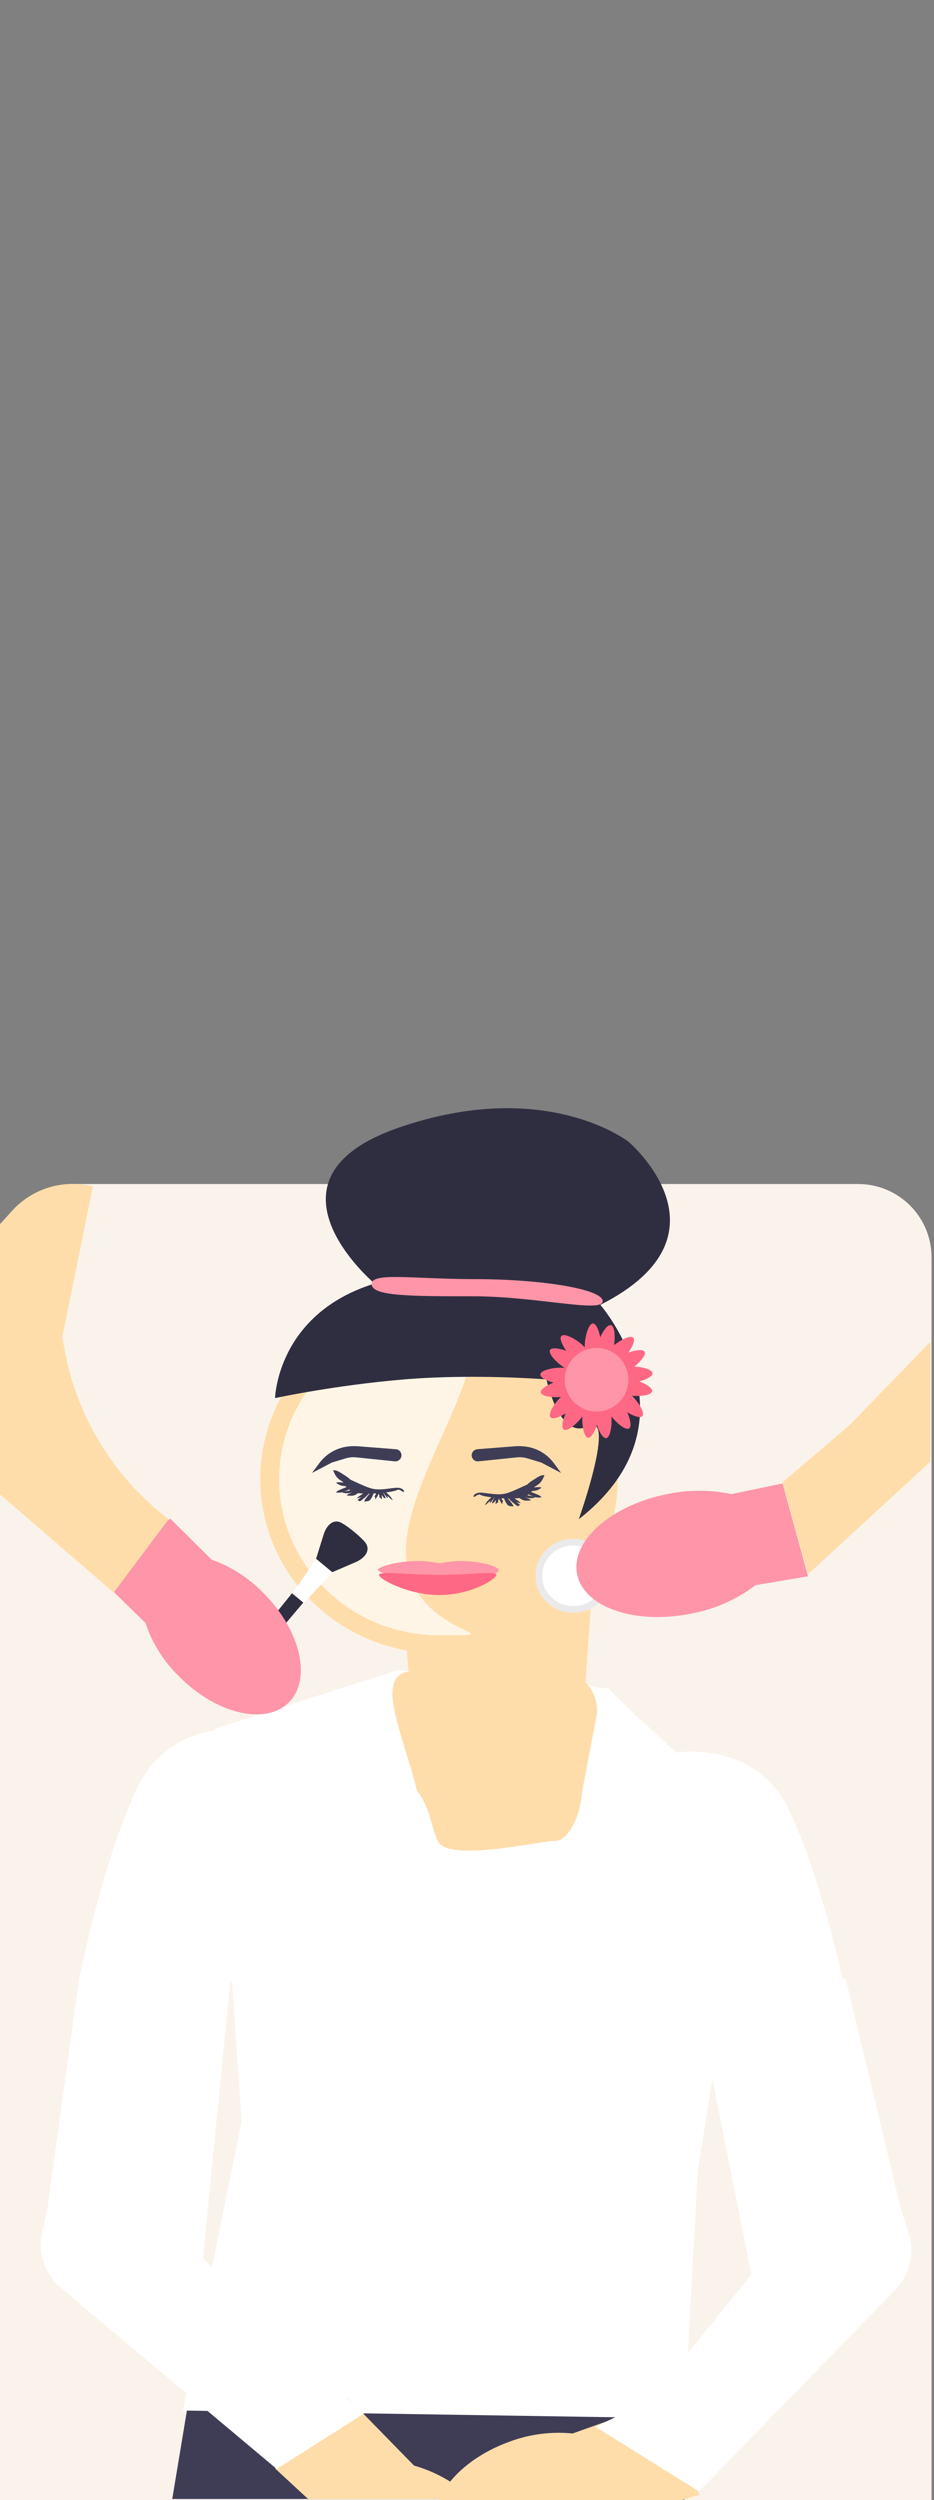 <svg width="382" height="1022" viewBox="0 0 382 1022" fill="none" xmlns="http://www.w3.org/2000/svg">
<rect x="0" y="0" width="382" height="1022" fill="#808080" stroke="none"/>
<g clip-path="url(#clip0_359_315)">
<path d="M0 514C0 497.431 13.431 484 30 484H351C367.569 484 381 497.431 381 514V1022H0V514Z" fill="#FAF3EB"/>
<path d="M238.499 701.5L243.357 632.732L163.719 641.242L168.499 701.5H238.499Z" fill="#FFDDAA"/>
<path d="M279.901 972.59V1022.28L278.182 1021.52H70.445L76.444 985.388L77.456 979.294L78.252 974.519L116.088 974.161L116.123 974.152L131.227 974.013L135.068 973.978L138.067 973.943L183.423 973.515L245.252 972.922L279.901 972.59Z" fill="#3F3D56"/>
<path d="M162.629 682.728L248.813 690.174L307.59 748.069L285.36 887.494L279.905 988.548L74.809 985.357L98.809 867.284L87.9 706.661L162.629 682.728Z" fill="white"/>
<path d="M179.538 675.813C219.906 675.813 252.631 643.905 252.631 604.544C252.631 565.183 219.906 533.274 179.538 533.274C139.17 533.274 106.445 565.183 106.445 604.544C106.445 643.905 139.17 675.813 179.538 675.813Z" fill="#FFDDAA"/>
<path opacity="0.7" d="M179.537 668.45C215.632 668.45 166 669.195 166 634C166 598.805 215.632 540.997 179.537 540.997C143.441 540.997 114.18 569.528 114.18 604.723C114.18 639.919 143.441 668.45 179.537 668.45Z" fill="white"/>
<path d="M103.718 707.193C103.718 707.193 69.899 700.811 55.716 731.659C41.534 762.507 32.807 807.183 32.807 807.183L109.172 810.374L103.718 707.193Z" fill="white"/>
<path d="M275.429 716.543C275.429 716.543 309.086 710.205 323.2 740.837C337.314 771.468 346 815.831 346 815.831L270 819L275.429 716.543Z" fill="white"/>
<path d="M193.227 1021.52H126.008L112.534 1009.06L112.498 1009.09L112.722 1008.87L134.281 987.657L135.65 986.304L141.918 980.15L142.079 979.984L144.666 982.629L148.453 986.505L148.65 986.706L169.35 1007.87C177.989 1010.31 185.895 1014.75 192.412 1020.78C192.69 1021.02 192.959 1021.28 193.227 1021.52Z" fill="#FFDDAA"/>
<path d="M148.958 986.506L137.514 976.177L133.533 972.592L117.583 958.2L109.008 949.499L96.811 937.138L90.768 931.011L86.688 926.884L82.989 923.129L84.484 908.003L87.571 876.836L91.531 836.808L94.619 805.609L94.99 801.865L81.833 783.34L32.592 806.91L19.475 902.259L17.249 912.534C15.406 921.036 18.46 929.842 25.218 935.507L70.444 973.422L76.247 978.283L84.866 985.517L113.187 1009.26L148.958 986.506Z" fill="white"/>
<path d="M154.094 737.89C154.094 737.89 216.298 677.973 240.899 688.689C265.5 699.404 307.39 750.103 307.39 750.103L246.98 797.802L154.094 737.89Z" fill="white"/>
<ellipse cx="234.5" cy="644.113" rx="15.5" ry="15.113" fill="white"/>
<path opacity="0.1" fill-rule="evenodd" clip-rule="evenodd" d="M234.5 659.227C243.06 659.227 250 652.46 250 644.113C250 635.766 243.06 629 234.5 629C225.94 629 219 635.766 219 644.113C219 652.46 225.94 659.227 234.5 659.227ZM247.266 644.113C247.266 650.886 241.616 656.493 234.5 656.493C227.384 656.493 221.734 650.886 221.734 644.113C221.734 637.341 227.384 631.734 234.5 631.734C241.616 631.734 247.266 637.341 247.266 644.113Z" fill="#2F2E41"/>
<path d="M340.908 602.035L299.159 610.754C289.987 608.825 280.442 608.933 271.325 611.068C248.424 616.127 232.72 631.026 236.239 644.349C239.758 657.672 261.169 664.372 284.06 659.312C293.241 657.405 301.789 653.514 308.988 647.966L330.5 644.349L320.033 606.394L340.908 602.035Z" fill="#FF95A8"/>
<path d="M272.691 981.063L234.197 994.731C225.263 993.848 216.229 995.067 207.851 998.286C186.77 1006.06 173.731 1022.95 178.719 1036C183.707 1049.06 204.833 1053.34 225.906 1045.57C234.372 1042.57 241.993 1037.64 248.129 1031.2L285.952 1019.84L272.683 981.028L272.691 981.063Z" fill="#FFDDAA"/>
<path d="M243.5 991.977L255 986.5L262.017 983.908L276.439 968.009L284.097 958.502L294.991 944.996L300.389 938.301L304.034 933.79L307.337 929.688L304.358 914.777L298.213 884.056L290.326 844.599L284.177 813.846L283.439 810.155L294.678 790.418L345.919 809.027L368.366 902.652L371.592 912.661C374.263 920.943 372.098 930.009 365.946 936.315L324.767 978.516L319.482 983.927L311.636 991.977L285.849 1018.4L243.5 991.977Z" fill="white"/>
<path d="M130.62 598.05L127.609 602.105L135.757 597.837L141.387 596.138C142.782 595.717 144.246 595.577 145.696 595.727L161.446 597.355C163.431 597.56 164.839 595.464 163.898 593.704C163.498 592.955 162.743 592.462 161.896 592.396L146.465 591.192C144.828 591.065 143.181 591.133 141.559 591.396C137.186 592.105 133.261 594.492 130.62 598.05Z" fill="#3F3D56"/>
<path d="M226.488 598.05L229.498 602.105L221.35 597.837L215.721 596.138C214.326 595.717 212.861 595.577 211.412 595.727L195.661 597.355C193.676 597.56 192.268 595.464 193.209 593.704C193.61 592.955 194.364 592.462 195.211 592.396L210.642 591.192C212.28 591.065 213.927 591.133 215.548 591.396C219.922 592.105 223.846 594.492 226.488 598.05Z" fill="#3F3D56"/>
<path d="M119.445 651.259L124.057 655.085L92.72 692.127C91.857 693.147 90.333 693.282 89.304 692.428V692.428C88.278 691.577 88.126 690.06 88.964 689.022L119.445 651.259Z" fill="#2F2E41"/>
<path d="M129.385 637.263L135.973 642.728L124.268 655.262L119.57 651.364L129.385 637.263Z" fill="white"/>
<path d="M132.364 627.263C133.568 623.404 136.397 620.591 139.89 622.625C141.258 623.421 142.932 624.59 144.972 626.281C146.697 627.713 148.002 628.953 148.985 630.022C152.018 633.319 149.515 636.816 145.4 638.586L135.905 642.671L129.272 637.169L132.364 627.263Z" fill="#2F2E41"/>
<path d="M69.635 620.747L86.536 637.517C94.668 640.423 102.028 645.193 108 651.428C123.157 666.838 127.593 686.843 117.914 696.119C108.235 705.395 88.106 700.427 72.957 685.021C66.817 678.943 62.203 671.538 59.502 663.425L39.842 644.265L69.635 620.747Z" fill="#FF95A8"/>
<path d="M380.5 597.5V548.5L347.5 582.5L320 606L330.5 643.5L380.5 597.5Z" fill="#FFDDAA"/>
<path d="M46.5 651L-1 610V501.5L4.976 494.911C13.294 485.739 26.006 481.925 38 485L25.5 546.5L26.093 550.018C30.851 578.273 46.194 603.655 69 621L46.5 651Z" fill="#FFDDAA"/>
<path d="M223.5 563.858C223.5 563.858 193.952 561.478 165.38 563.858C136.807 566.238 112.5 571.5 112.5 571.5C112.5 571.5 113.273 537.023 153.204 524.672C153.204 524.672 102.432 481.967 162.88 461.019C223.329 440.07 257.154 466.788 257.154 466.788C257.154 466.788 301.898 504.901 245.544 533.388C245.544 533.388 287.389 581.415 236.726 621C236.726 621 252.324 577.093 240.5 583C228.676 588.907 223.5 563.858 223.5 563.858Z" fill="#2F2E41"/>
<path d="M261.465 564.693C264.312 563.943 266.974 562.635 266.885 561.341C266.781 559.804 262.828 558.774 259.419 558.617C261.99 556.605 264.353 553.824 263.631 552.566C262.966 551.409 259.876 551.857 257.024 552.876C258.712 550.463 259.898 547.745 258.995 546.815C257.869 545.656 253.875 547.656 251.149 549.867C251.679 546.422 251.411 542.074 249.866 541.681C248.574 541.352 246.742 543.881 245.486 546.636C244.931 543.745 243.807 541 242.51 541C240.663 541 239.165 546.57 239.165 550.199C239.165 550.404 239.17 550.597 239.18 550.782C238.994 550.567 238.782 550.342 238.54 550.107C235.936 547.579 230.897 544.772 229.61 546.098C228.706 547.028 229.893 549.747 231.58 552.159C228.729 551.141 225.638 550.693 224.974 551.849C224.081 553.403 227.897 557.282 230.998 559.163C230.812 559.141 230.616 559.122 230.408 559.108C226.787 558.861 221.128 559.976 221.002 561.819C220.914 563.113 223.576 564.421 226.423 565.171C223.589 566.237 220.94 567.892 221.181 569.204C221.473 570.796 225.922 571.354 229.42 571.027C226.807 573.535 223.973 578.027 225.155 579.343C226.022 580.308 228.815 579.31 231.337 577.79C230.127 580.566 229.469 583.619 230.578 584.36C232.043 585.34 236.061 581.93 238.179 578.995C237.963 582.585 238.823 587.518 240.527 587.712C241.816 587.86 243.244 585.26 244.123 582.45C245.058 585.33 246.591 588.051 247.913 587.87C249.631 587.636 250.38 582.58 250.06 578.987C252.245 581.801 255.922 584.811 257.31 583.882C258.418 583.141 257.761 580.088 256.551 577.312C259.072 578.832 261.865 579.83 262.732 578.866C263.915 577.549 261.081 573.057 258.467 570.549C261.966 570.876 266.415 570.318 266.707 568.726C266.947 567.414 264.299 565.759 261.465 564.693ZM246.136 574.849C245.404 574.949 244.735 575.092 244.226 575.456C243.686 574.919 242.896 574.756 242.018 574.656C241.035 574.544 240.142 574.533 239.461 575.1C239.212 574.407 238.599 573.915 237.885 573.437C237.271 573.027 236.675 572.69 236.053 572.625C236.004 571.864 235.522 571.218 234.932 570.561C234.555 570.142 234.178 569.767 233.76 569.517C234.363 568.782 234.294 567.854 234.107 566.836C233.974 566.109 233.801 565.447 233.414 564.956C233.926 564.391 234.053 563.595 234.113 562.713C234.179 561.751 234.152 560.878 233.596 560.228C235.032 560.411 235.725 559.516 236.369 558.395C236.737 557.755 237.032 557.138 237.055 556.513C237.81 556.412 238.422 555.887 239.037 555.253C239.563 554.712 240.01 554.176 240.178 553.559C240.781 554.065 241.603 554.142 242.51 554.142C243.394 554.142 244.197 554.069 244.795 553.597C245.259 554.016 245.908 554.234 246.623 554.416C247.307 554.59 247.951 554.707 248.538 554.59C248.752 555.078 249.132 555.523 249.567 555.97C250.183 556.604 250.794 557.129 251.549 557.23C251.572 557.855 251.868 558.472 252.236 559.112C252.669 559.866 253.124 560.518 253.812 560.809C253.731 561.246 253.74 561.728 253.774 562.236C253.835 563.117 253.962 563.913 254.473 564.478C254.086 564.969 253.913 565.631 253.78 566.358C253.594 567.376 253.524 568.304 254.127 569.039C253.709 569.289 253.333 569.664 252.956 570.083C252.366 570.741 251.883 571.387 251.834 572.147C251.212 572.212 250.617 572.549 250.003 572.959C249.164 573.52 248.466 574.102 248.332 575.004C247.703 574.699 246.95 574.738 246.136 574.849Z" fill="#FF6884"/>
<path d="M238.153 732L243.876 701.998C245.757 692.137 238.198 683 228.159 683H170.5C169 683.5 160.5 681.5 160.5 692.5C160.5 701.709 168.333 721.833 170.5 732C176.167 739.333 175.8 745.3 179 752.5C183 761.5 220.5 752.5 227 752.5C232.2 752.5 237.32 743.167 238.153 732Z" fill="#FFDDAA"/>
<circle cx="244" cy="564" r="13" fill="#FF95A8"/>
<path d="M204 641.721C203.269 645.078 192.791 643.735 179.866 643.735C166.941 643.735 156.5 644.406 154.5 641.721C154.5 640.238 167.433 636.35 179.866 639.035C192.298 636.35 204 640.238 204 641.721Z" fill="#FF95A8"/>
<path d="M203 643.765C203 645.487 192.58 652 179.727 652C166.874 652 155 645.487 155 643.765C155 642.043 166.874 643.765 179.727 643.765C192.58 643.765 203 642.044 203 643.765Z" fill="#FF6884"/>
<path d="M246.5 531.881C246.5 536.851 219.457 529.881 193.5 529.881C167.543 529.881 152 529.851 152 524.881C152 519.91 169.043 522.881 195 522.881C220.957 522.881 246.5 526.91 246.5 531.881Z" fill="#FF95A8"/>
<path d="M162.912 608.652C163.154 607.279 157.125 609.408 152.834 608.652C148.543 607.895 140.135 602.644 139.893 604.017C139.651 605.39 141.686 609.521 145.977 610.277C150.267 611.034 162.67 610.025 162.912 608.652Z" fill="#3F3D56"/>
<path d="M160.668 609.082C160.575 609.752 161.749 608.769 163.005 608.944C164.261 609.118 165.123 610.384 165.216 609.714C165.309 609.045 164.367 608.36 163.111 608.186C161.855 608.011 160.761 608.412 160.668 609.082Z" fill="#3F3D56"/>
<path d="M136.234 601.019C136.918 602.469 137.326 603.89 139.267 605.129C141.208 606.368 142.692 607.59 143.468 606.376C144.243 605.162 142.471 604.001 140.53 602.762C138.589 601.523 137.522 600.858 136.234 601.019Z" fill="#3F3D56"/>
<path d="M137.439 606.127C138.291 606.667 138.969 607.252 140.498 607.429C142.028 607.605 143.282 607.869 143.367 607.133C143.452 606.397 142.047 606.222 140.517 606.046C138.988 605.869 138.152 605.78 137.439 606.127Z" fill="#3F3D56"/>
<path d="M137.421 610.074C138.428 610.139 139.303 610.326 140.73 609.747C142.156 609.167 143.383 608.797 143.104 608.11C142.825 607.424 141.509 607.945 140.082 608.525C138.656 609.104 137.88 609.427 137.421 610.074Z" fill="#3F3D56"/>
<path d="M160.663 613.274C160.226 612.55 159.919 611.906 158.917 610.947C157.916 609.988 157.128 609.15 156.871 609.418C156.614 609.687 157.53 610.573 158.531 611.532C159.532 612.491 160.081 613.012 160.663 613.274Z" fill="#3F3D56"/>
<path d="M158.669 612.436C158.51 611.831 158.44 611.295 157.865 610.485C157.291 609.674 156.863 608.967 156.56 609.182C156.257 609.397 156.78 610.146 157.355 610.957C157.929 611.768 158.245 612.208 158.669 612.436Z" fill="#3F3D56"/>
<path d="M139.984 610.132C140.975 610.321 141.82 610.616 143.308 610.217C144.795 609.819 146.058 609.603 145.866 608.887C145.674 608.171 143.917 608.229 143.308 609.217C141.82 609.615 140.519 609.547 139.984 610.132Z" fill="#3F3D56"/>
<path d="M141.795 611.357C142.801 611.293 144.173 611.725 145.514 610.969C146.855 610.212 147.545 609.331 147.181 608.685C146.816 608.04 145.129 608.533 144.785 609.642C143.444 610.399 142.167 610.657 141.795 611.357Z" fill="#3F3D56"/>
<path d="M145.965 612.454C146.882 612.165 148.127 612.185 149.358 611.261C150.589 610.336 151.229 609.466 150.905 609.035C150.582 608.604 149.038 609.4 148.711 610.37C147.48 611.295 146.313 611.805 145.965 612.454Z" fill="#3F3D56"/>
<path d="M146.176 613.323C147.093 613.034 146.543 614.248 147.774 613.323C149.005 612.399 151.44 610.336 151.116 609.905C150.793 609.474 149.249 610.269 148.922 611.24C147.69 612.164 146.524 612.674 146.176 613.323Z" fill="#3F3D56"/>
<path d="M149.017 613.84C149.877 613.571 150.854 613.911 151.549 612.92C152.244 611.928 153.418 609.69 152.659 609.158C151.9 608.626 150.718 609.442 151.152 610.558C150.457 611.55 148.882 613.103 149.017 613.84Z" fill="#3F3D56"/>
<path d="M153.19 611.858C153.792 611.567 153.148 613.448 153.717 612.636C154.285 611.825 155.305 610.036 154.855 609.721C154.405 609.405 153.53 610.137 153.702 610.921C153.133 611.733 153.178 611.324 153.19 611.858Z" fill="#3F3D56"/>
<path d="M155.352 612.321C155.657 611.726 156.277 613.615 156.242 612.625C156.207 611.635 155.943 609.592 155.393 609.612C154.844 609.631 154.587 610.743 155.196 611.265C155.232 612.255 155.021 611.903 155.352 612.321Z" fill="#3F3D56"/>
<path d="M157.635 612.55C157.697 611.884 157.778 612.387 157.378 611.48C156.979 610.574 156.508 609.601 156.005 609.823C155.502 610.045 155.675 611.172 156.435 611.432C156.835 612.338 157.172 612.284 157.635 612.55Z" fill="#3F3D56"/>
<path d="M196.022 610.652C195.78 609.279 201.809 611.408 206.1 610.652C210.39 609.895 218.799 604.644 219.041 606.017C219.283 607.39 217.248 611.521 212.957 612.277C208.666 613.034 196.264 612.025 196.022 610.652Z" fill="#3F3D56"/>
<path d="M198.266 611.082C198.359 611.752 197.184 610.769 195.928 610.944C194.672 611.118 193.81 612.384 193.717 611.714C193.624 611.045 194.567 610.36 195.823 610.186C197.079 610.011 198.172 610.412 198.266 611.082Z" fill="#3F3D56"/>
<path d="M222.7 603.019C222.015 604.469 221.608 605.89 219.667 607.129C217.726 608.368 216.241 609.59 215.466 608.376C214.691 607.162 216.463 606.001 218.404 604.762C220.345 603.523 221.411 602.858 222.7 603.019Z" fill="#3F3D56"/>
<path d="M221.494 608.127C220.643 608.667 219.965 609.252 218.435 609.429C216.906 609.605 215.652 609.869 215.567 609.133C215.482 608.397 216.887 608.222 218.417 608.046C219.946 607.869 220.782 607.78 221.494 608.127Z" fill="#3F3D56"/>
<path d="M221.512 612.074C220.506 612.139 219.63 612.326 218.204 611.747C216.778 611.167 215.551 610.797 215.83 610.11C216.109 609.424 217.425 609.945 218.851 610.525C220.278 611.104 221.054 611.427 221.512 612.074Z" fill="#3F3D56"/>
<path d="M198.27 615.274C198.708 614.55 199.015 613.906 200.016 612.947C201.017 611.988 201.806 611.15 202.063 611.418C202.32 611.687 201.404 612.573 200.402 613.532C199.401 614.491 198.852 615.012 198.27 615.274Z" fill="#3F3D56"/>
<path d="M200.265 614.436C200.423 613.831 200.494 613.295 201.068 612.485C201.643 611.674 202.07 610.967 202.373 611.182C202.677 611.397 202.153 612.146 201.579 612.957C201.005 613.768 200.688 614.208 200.265 614.436Z" fill="#3F3D56"/>
<path d="M218.949 612.132C217.959 612.321 217.113 612.616 215.626 612.217C214.139 611.819 212.876 611.603 213.067 610.887C213.259 610.171 215.016 610.229 215.626 611.217C217.113 611.615 218.414 611.547 218.949 612.132Z" fill="#3F3D56"/>
<path d="M217.139 613.357C216.132 613.293 214.76 613.725 213.42 612.969C212.079 612.212 211.389 611.331 211.753 610.685C212.117 610.04 213.804 610.533 214.149 611.642C215.489 612.399 216.766 612.657 217.139 613.357Z" fill="#3F3D56"/>
<path d="M212.969 614.454C212.051 614.165 210.807 614.185 209.576 613.261C208.344 612.336 207.704 611.466 208.028 611.035C208.352 610.604 209.895 611.4 210.223 612.37C211.454 613.295 212.621 613.805 212.969 614.454Z" fill="#3F3D56"/>
<path d="M212.758 615.323C211.84 615.034 212.391 616.248 211.159 615.323C209.928 614.399 207.494 612.336 207.817 611.905C208.141 611.474 209.684 612.269 210.012 613.24C211.243 614.164 212.41 614.674 212.758 615.323Z" fill="#3F3D56"/>
<path d="M209.917 615.84C209.057 615.571 208.08 615.911 207.385 614.92C206.689 613.928 205.515 611.69 206.274 611.158C207.033 610.626 208.215 611.442 207.781 612.558C208.477 613.55 210.052 615.103 209.917 615.84Z" fill="#3F3D56"/>
<path d="M205.744 613.858C205.142 613.567 205.786 615.448 205.217 614.636C204.648 613.825 203.628 612.036 204.078 611.721C204.529 611.405 205.403 612.137 205.232 612.921C205.801 613.733 205.756 613.324 205.744 613.858Z" fill="#3F3D56"/>
<path d="M203.581 614.321C203.276 613.726 202.657 615.615 202.692 614.625C202.727 613.635 202.991 611.592 203.54 611.612C204.09 611.631 204.347 612.743 203.737 613.265C203.702 614.255 203.913 613.903 203.581 614.321Z" fill="#3F3D56"/>
<path d="M201.299 614.55C201.236 613.884 201.155 614.387 201.555 613.48C201.955 612.574 202.426 611.601 202.929 611.823C203.432 612.045 203.258 613.172 202.498 613.432C202.099 614.338 201.762 614.284 201.299 614.55Z" fill="#3F3D56"/>
</g>
<defs>
<clipPath id="clip0_359_315">
<rect width="382" height="1022" fill="white"/>
</clipPath>
</defs>
</svg>
